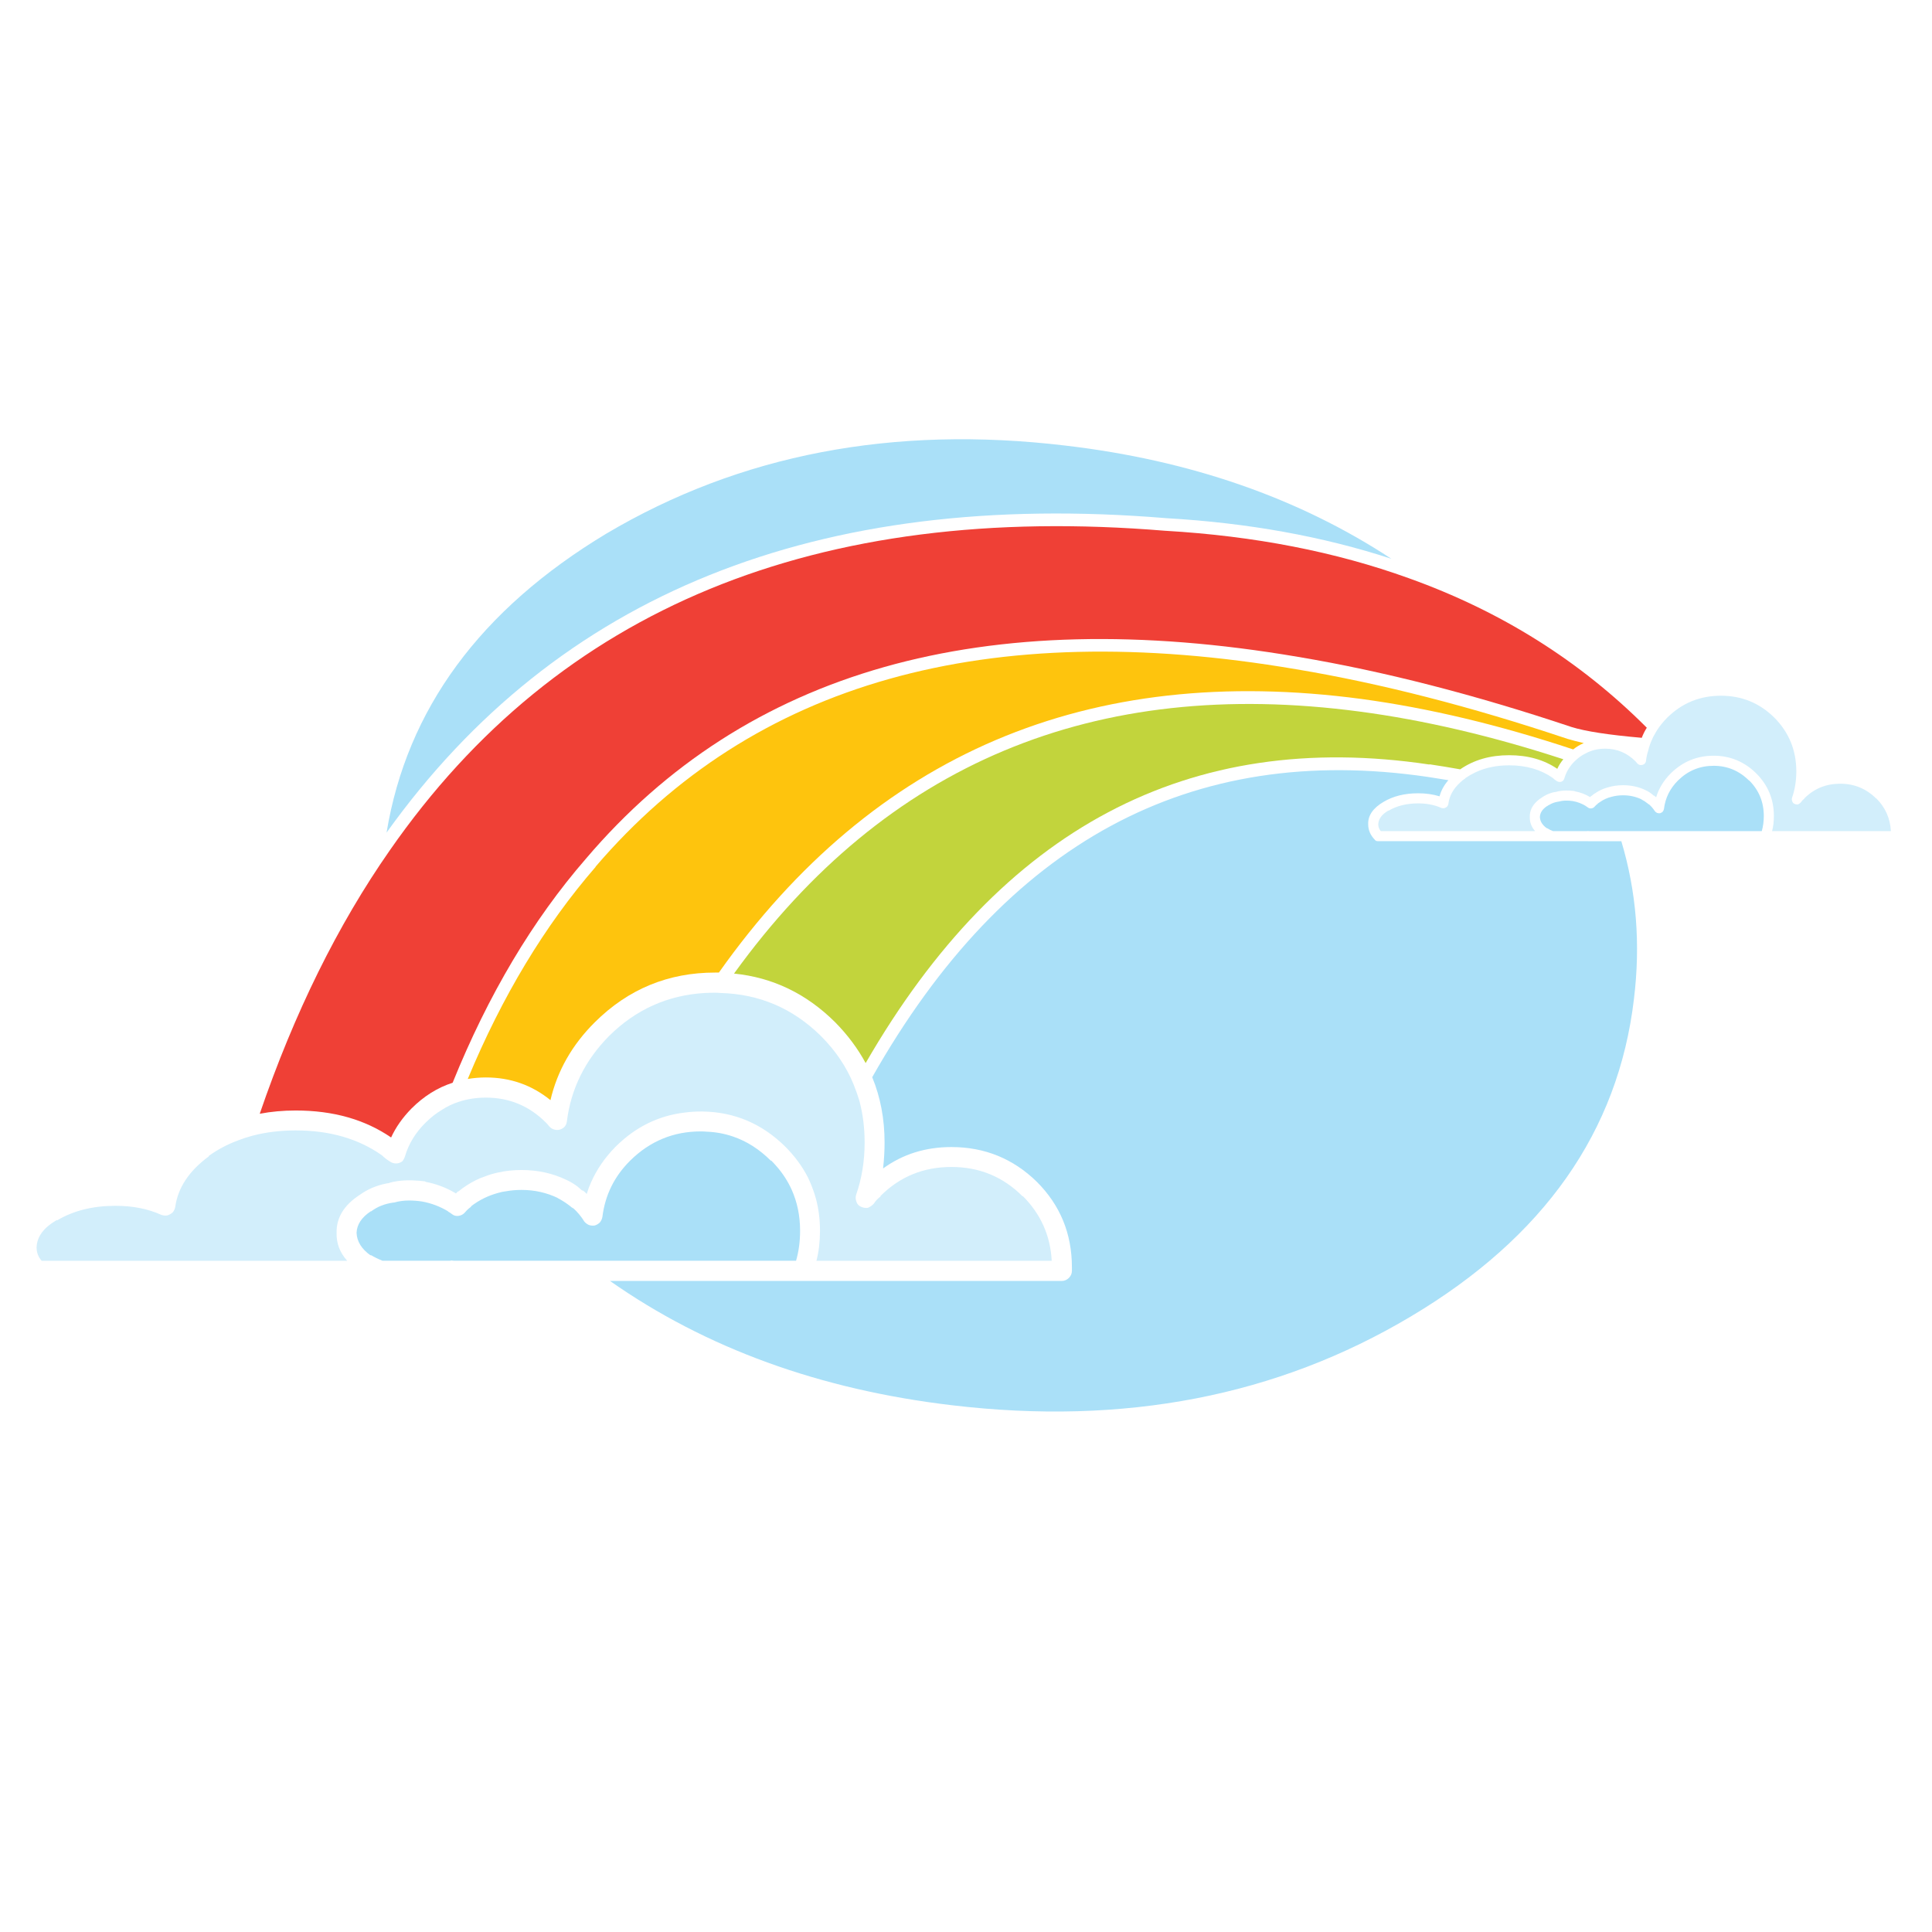 <?xml version="1.0" encoding="utf-8"?>
<!-- Generator: Adobe Illustrator 16.0.0, SVG Export Plug-In . SVG Version: 6.00 Build 0)  -->
<!DOCTYPE svg PUBLIC "-//W3C//DTD SVG 1.1//EN" "http://www.w3.org/Graphics/SVG/1.1/DTD/svg11.dtd">
<svg version="1.1" id="Layer_1" xmlns="http://www.w3.org/2000/svg" xmlns:xlink="http://www.w3.org/1999/xlink" x="0px" y="0px"
	 width="300px" height="300px" viewBox="0 0 300 300" enable-background="new 0 0 300 300" xml:space="preserve">
<g>
	<path fill-rule="evenodd" clip-rule="evenodd" fill="#D2EEFB" d="M291.343,123.964c1.41,1.409,2.167,3.106,2.271,5.09h-18.441
		c0.183-0.73,0.274-1.513,0.274-2.349c0-2.584-0.913-4.791-2.741-6.617c-1.854-1.827-4.059-2.741-6.617-2.741
		c-2.584,0-4.803,0.914-6.656,2.741c-1.095,1.096-1.852,2.336-2.271,3.719c-0.025-0.026-0.051-0.052-0.078-0.078
		c-0.078-0.078-0.144-0.13-0.195-0.157c-0.026-0.025-0.065-0.039-0.117-0.039c-0.366-0.34-0.771-0.614-1.214-0.823
		c-1.07-0.521-2.245-0.783-3.524-0.783c-0.861,0-1.671,0.118-2.428,0.353c-0.652,0.183-1.252,0.457-1.801,0.822
		c-0.261,0.157-0.495,0.326-0.705,0.509h-0.038c-0.053,0.052-0.105,0.104-0.157,0.157c-0.73-0.444-1.527-0.744-2.389-0.9
		l-0.039-0.04c-0.391-0.052-0.81-0.078-1.253-0.078c-0.573,0-1.096,0.065-1.565,0.196h0.078c-0.234,0.026-0.456,0.065-0.666,0.117
		c-0.653,0.183-1.227,0.457-1.722,0.822c-0.263,0.157-0.484,0.327-0.666,0.509c-0.783,0.705-1.162,1.527-1.136,2.467
		c-0.026,0.809,0.247,1.54,0.822,2.192h-23.963c-0.26-0.313-0.391-0.666-0.391-1.057c0.026-0.834,0.562-1.553,1.605-2.153v0.04
		c1.278-0.757,2.807-1.136,4.581-1.136c1.357,0,2.559,0.235,3.602,0.705c0.157,0.053,0.314,0.066,0.471,0.04
		c0.156-0.052,0.3-0.13,0.43-0.235c0.105-0.13,0.17-0.274,0.196-0.43c0.156-1.253,0.771-2.362,1.84-3.328
		c0.234-0.235,0.496-0.444,0.782-0.627v-0.039c0.497-0.339,1.02-0.64,1.567-0.9c1.54-0.731,3.289-1.096,5.246-1.096
		c2.663,0,4.921,0.652,6.773,1.957c0.183,0.183,0.404,0.353,0.665,0.509c0.131,0.079,0.274,0.117,0.432,0.117
		c0.156,0,0.313-0.052,0.47-0.157c0.104-0.104,0.183-0.235,0.234-0.392c0.262-0.913,0.73-1.735,1.41-2.466
		c0.053-0.052,0.118-0.117,0.195-0.196c0.522-0.522,1.083-0.927,1.684-1.214c0.913-0.496,1.933-0.744,3.054-0.744
		c1.827,0,3.393,0.652,4.699,1.958c0.078,0.079,0.169,0.183,0.273,0.313c0.131,0.157,0.301,0.248,0.51,0.274
		c0.131,0,0.248-0.013,0.353-0.039l0.234-0.118c0.156-0.13,0.248-0.3,0.274-0.509c0.053-0.521,0.156-1.018,0.313-1.487
		c0.157-0.679,0.379-1.318,0.666-1.918c0.078-0.209,0.17-0.392,0.274-0.548c0.313-0.6,0.679-1.162,1.096-1.684
		c0.287-0.365,0.6-0.718,0.939-1.057c2.298-2.271,5.078-3.406,8.34-3.406c3.236,0,6.003,1.135,8.301,3.406
		c2.271,2.297,3.406,5.077,3.406,8.339c0,1.462-0.223,2.832-0.666,4.111c-0.052,0.183-0.039,0.365,0.04,0.548
		c0.052,0.183,0.17,0.313,0.352,0.392c0.184,0.079,0.365,0.104,0.548,0.079c0.184-0.079,0.34-0.196,0.471-0.353
		c0.104-0.183,0.274-0.366,0.509-0.548v-0.04c1.514-1.514,3.367-2.271,5.561-2.271c2.191,0,4.059,0.771,5.598,2.311V123.964z
		 M75.453,170.438c3.628,0,6.734,1.292,9.318,3.876c0.157,0.157,0.339,0.366,0.549,0.627c0.261,0.287,0.6,0.457,1.018,0.509
		c0.391,0.053,0.77-0.052,1.135-0.313c0.313-0.234,0.497-0.562,0.548-0.979c0.627-5.063,2.806-9.487,6.539-13.272
		c4.15-4.124,9.11-6.356,14.878-6.695c0.522-0.026,1.057-0.039,1.605-0.039c0.261,0,0.535,0.013,0.822,0.039
		c6.056,0.156,11.263,2.389,15.622,6.695c2.245,2.244,3.929,4.737,5.051,7.479c0.339,0.835,0.639,1.683,0.9,2.544
		c0.548,2.037,0.822,4.202,0.822,6.5c0,2.897-0.444,5.612-1.331,8.145c-0.104,0.365-0.079,0.73,0.078,1.095
		c0.104,0.34,0.339,0.588,0.705,0.745c0.365,0.156,0.718,0.209,1.057,0.156c0.366-0.156,0.679-0.378,0.939-0.666
		c0.209-0.365,0.548-0.73,1.018-1.096v-0.078c3.002-3.002,6.669-4.503,11.002-4.503c4.359,0,8.052,1.526,11.08,4.581v-0.078
		c2.793,2.792,4.294,6.146,4.502,10.063h-36.53c0.366-1.436,0.549-2.99,0.549-4.659c0-2.01-0.274-3.89-0.823-5.639
		c-0.287-0.888-0.626-1.749-1.018-2.584c-0.887-1.749-2.075-3.367-3.563-4.854c-3.602-3.551-7.87-5.364-12.803-5.442
		c-0.105,0-0.209,0-0.313,0c-0.835,0-1.645,0.051-2.428,0.155c-4.098,0.471-7.687,2.232-10.767,5.287l-0.04,0.038
		c-1.644,1.671-2.91,3.512-3.797,5.521c-0.261,0.573-0.483,1.175-0.666,1.801c-0.052-0.053-0.104-0.105-0.157-0.156
		c-0.156-0.157-0.274-0.263-0.352-0.313c-0.053-0.053-0.131-0.079-0.235-0.079c-0.235-0.208-0.457-0.403-0.666-0.587
		c-0.548-0.417-1.135-0.771-1.762-1.057c-2.114-1.019-4.437-1.527-6.969-1.527c-1.279,0-2.493,0.131-3.641,0.392
		c-0.731,0.156-1.423,0.365-2.075,0.626c-0.496,0.157-0.966,0.353-1.41,0.588c-0.94,0.47-1.827,1.045-2.663,1.723h-0.079
		c-0.078,0.078-0.156,0.156-0.234,0.235c-0.026,0.026-0.053,0.051-0.078,0.077c-0.053-0.026-0.092-0.051-0.118-0.077
		c-1.41-0.836-2.937-1.41-4.581-1.724l-0.079-0.077c-0.626-0.079-1.292-0.131-1.997-0.157h-0.9
		c-0.966,0.026-1.866,0.157-2.702,0.392h0.157c-1.592,0.235-3.015,0.757-4.268,1.566c-0.157,0.104-0.313,0.208-0.47,0.313
		c-2.427,1.592-3.615,3.55-3.563,5.873c-0.052,1.618,0.496,3.066,1.645,4.346H6.464c-0.522-0.601-0.783-1.293-0.783-2.076
		c0.053-1.67,1.109-3.094,3.171-4.268v0.079c2.532-1.515,5.56-2.271,9.083-2.271c2.689,0,5.064,0.471,7.126,1.41
		c0.313,0.104,0.626,0.131,0.94,0.078c0.313-0.104,0.587-0.261,0.822-0.471c0.208-0.261,0.339-0.547,0.391-0.86
		c0.418-2.976,2.154-5.586,5.208-7.831v-0.077c1.384-0.993,2.885-1.789,4.503-2.39c0.73-0.287,1.487-0.535,2.271-0.743
		c2.088-0.549,4.333-0.823,6.734-0.823c5.273,0,9.736,1.292,13.391,3.876c0.366,0.366,0.809,0.705,1.332,1.018
		c0.26,0.157,0.548,0.236,0.861,0.236c0.313,0,0.627-0.105,0.94-0.313c0.183-0.209,0.326-0.47,0.43-0.783
		c0.574-1.958,1.645-3.706,3.211-5.247c0.783-0.783,1.632-1.448,2.545-1.996c0.809-0.521,1.657-0.927,2.545-1.214
		C72.516,170.66,73.938,170.438,75.453,170.438z"/>
	<path fill-rule="evenodd" clip-rule="evenodd" fill="#AAE0F8" d="M119.734,180.188c0.313,0.313,0.627,0.652,0.94,1.018
		c0.939,1.097,1.696,2.283,2.271,3.563c0.861,1.932,1.292,4.045,1.292,6.343c0,1.669-0.208,3.224-0.626,4.659H70.519
		c-0.313-0.054-0.521-0.054-0.626,0c-0.261,0-0.496,0-0.705,0H59.4c-0.653-0.261-1.267-0.562-1.84-0.9v0.078
		c-1.41-0.992-2.141-2.168-2.193-3.523c0.052-1.28,0.783-2.39,2.193-3.329h0.078c0.966-0.73,2.127-1.188,3.485-1.369h0.078
		c0.731-0.21,1.501-0.314,2.31-0.314c0.679,0,1.357,0.053,2.036,0.157c1.435,0.261,2.78,0.77,4.033,1.526
		c0,0.053,0.026,0.079,0.079,0.079c0.104,0.051,0.26,0.156,0.469,0.313c0.313,0.261,0.666,0.365,1.057,0.313
		c0.417-0.052,0.757-0.235,1.019-0.549c0.313-0.364,0.626-0.651,0.939-0.86v-0.079c1.253-0.966,2.649-1.657,4.19-2.074
		c0.417-0.13,0.861-0.222,1.331-0.274c0.73-0.131,1.501-0.195,2.31-0.195c2.01,0,3.889,0.417,5.638,1.253h-0.04
		c0.705,0.365,1.37,0.796,1.997,1.291c0.104,0.105,0.208,0.183,0.313,0.235c0.052,0.053,0.104,0.078,0.157,0.078
		c0.678,0.626,1.239,1.306,1.683,2.037c0.156,0.207,0.392,0.391,0.705,0.547c0.313,0.104,0.626,0.131,0.939,0.079
		c0.313-0.105,0.574-0.262,0.783-0.471c0.208-0.261,0.339-0.548,0.391-0.861c0.418-3.366,1.84-6.265,4.268-8.691l0.078-0.078
		c3.054-3.002,6.695-4.504,10.924-4.504c0.313,0,0.613,0.014,0.9,0.04c1.409,0.052,2.767,0.3,4.072,0.743
		c2.167,0.731,4.15,1.997,5.951,3.799V180.188z M271.61,121.224v-0.04c1.514,1.514,2.271,3.354,2.271,5.521
		c0,0.835-0.104,1.618-0.313,2.349h-26.819c-0.156-0.025-0.261-0.025-0.313,0c-0.131,0-0.248,0-0.353,0h-4.933
		c-0.34-0.13-0.652-0.287-0.94-0.469v0.039c-0.704-0.496-1.07-1.083-1.097-1.762c0.026-0.653,0.393-1.214,1.097-1.684h0.039
		c0.079-0.078,0.183-0.144,0.313-0.196c0.417-0.261,0.9-0.431,1.448-0.509h0.039c0.366-0.104,0.757-0.156,1.175-0.156
		c0.34,0,0.68,0.026,1.019,0.078c0.731,0.131,1.409,0.392,2.036,0.783c0,0.026,0.013,0.039,0.038,0.039
		c0.054,0.026,0.131,0.079,0.235,0.156c0.157,0.131,0.339,0.183,0.548,0.157c0.21-0.026,0.379-0.117,0.51-0.274
		c0.156-0.183,0.313-0.326,0.47-0.43v-0.04c0.104-0.078,0.223-0.157,0.353-0.235c0.548-0.391,1.147-0.666,1.801-0.822
		c0.574-0.157,1.174-0.235,1.801-0.235c1.019,0,1.971,0.209,2.858,0.626h-0.039c0.365,0.183,0.705,0.405,1.019,0.666
		c0.051,0.053,0.104,0.091,0.155,0.118c0.026,0.025,0.053,0.039,0.079,0.039c0.34,0.313,0.626,0.652,0.861,1.018
		c0.078,0.104,0.195,0.196,0.352,0.274c0.157,0.052,0.313,0.065,0.471,0.039c0.156-0.052,0.286-0.13,0.392-0.234
		c0.104-0.131,0.169-0.275,0.196-0.431c0.208-1.697,0.926-3.158,2.153-4.385l0.038-0.04c1.541-1.514,3.38-2.271,5.521-2.271
		C268.23,118.913,270.069,119.683,271.61,121.224z M94.167,82.853c20.751-12.294,44.504-16.849,71.259-13.665
		c19.367,2.271,36.242,8.131,50.625,17.58c-10.623-3.472-22.265-5.573-34.925-6.304c-54.24-4.489-94.607,11.785-121.101,48.824
		C63.184,110.13,74.565,94.651,94.167,82.853z M246.592,130.62c0.026,0,0.051,0,0.077,0h5.09c2.35,7.831,3.002,16,1.958,24.51
		c-2.427,20.568-13.978,37-34.65,49.294c-20.751,12.372-44.505,16.966-71.258,13.781c-20.517-2.427-38.214-8.86-53.092-19.302
		h70.163c0.417,0,0.782-0.157,1.097-0.471c0.312-0.313,0.469-0.678,0.469-1.095c0-0.209,0-0.393,0-0.549
		c0-5.22-1.813-9.645-5.443-13.273c-3.679-3.602-8.104-5.402-13.271-5.402c-4.02,0-7.557,1.108-10.61,3.328
		c0.156-1.357,0.234-2.702,0.234-4.033c0-3.654-0.639-7.035-1.918-10.141c20.672-36.491,49.424-52.034,86.254-46.631
		c1.045,0.156,2.114,0.326,3.211,0.509c-0.679,0.783-1.136,1.618-1.37,2.506c-1.018-0.313-2.127-0.47-3.328-0.47
		c-2.088,0-3.877,0.444-5.364,1.331c-1.645,0.966-2.44,2.127-2.389,3.484c0,0.888,0.34,1.684,1.019,2.389
		c0.051,0.078,0.131,0.143,0.235,0.195c0.104,0.026,0.208,0.039,0.313,0.039h32.301c0.054,0,0.104,0,0.157,0
		C246.5,130.62,246.539,130.62,246.592,130.62z"/>
	<path fill-rule="evenodd" clip-rule="evenodd" fill="#C2D43C" d="M113.979,151.176c23.544-32.602,55.937-46.162,97.178-40.68
		c10.023,1.331,20.556,3.797,31.597,7.4c-0.392,0.47-0.705,0.965-0.939,1.487c-2.063-1.409-4.555-2.114-7.479-2.114
		c-2.949,0-5.48,0.731-7.596,2.192c-1.618-0.287-3.21-0.548-4.776-0.783v0.039c-37.301-5.585-66.483,9.867-87.547,46.358
		c-1.227-2.271-2.806-4.385-4.737-6.343C125.216,154.294,119.983,151.776,113.979,151.176z"/>
	<path fill-rule="evenodd" clip-rule="evenodd" fill="#FEC40D" d="M92.484,134.575c24.483-28.634,60.739-38.853,108.768-30.657
		c13.129,2.193,27.172,5.794,42.128,10.807c0.706,0.209,1.554,0.431,2.546,0.665c-0.574,0.235-1.122,0.562-1.645,0.979
		c-11.485-3.811-22.435-6.421-32.85-7.831c-42.469-5.664-75.735,8.497-99.802,42.481c-0.182,0-0.378,0-0.587,0
		c-7.282,0-13.508,2.571-18.676,7.714c-3.524,3.498-5.821,7.53-6.891,12.098c-2.897-2.35-6.239-3.524-10.023-3.524
		c-0.966,0-1.906,0.08-2.819,0.236c5.351-12.869,11.968-23.845,19.851-32.928V134.575z"/>
	<path fill-rule="evenodd" clip-rule="evenodd" fill="#EF4036" d="M40.332,172.945c5.377-15.688,12.111-29.327,20.203-40.916
		c26.102-37.561,66.247-54.097,120.435-49.607h0.04c13.808,0.809,26.389,3.262,37.743,7.361
		c14.305,5.116,26.624,12.854,36.961,23.217c-0.313,0.496-0.575,1.018-0.783,1.566c-5.116-0.444-8.757-1.004-10.924-1.683
		c-15.061-5.038-29.208-8.667-42.441-10.884c-48.863-8.327-85.72,2.114-110.569,31.323c-8.274,9.526-15.178,21.129-20.712,34.807
		c-2.349,0.757-4.477,2.088-6.382,3.994c-1.383,1.408-2.44,2.91-3.171,4.502c-4.072-2.792-9.005-4.188-14.8-4.188
		C43.973,172.437,42.107,172.605,40.332,172.945z"/>
</g>
</svg>
